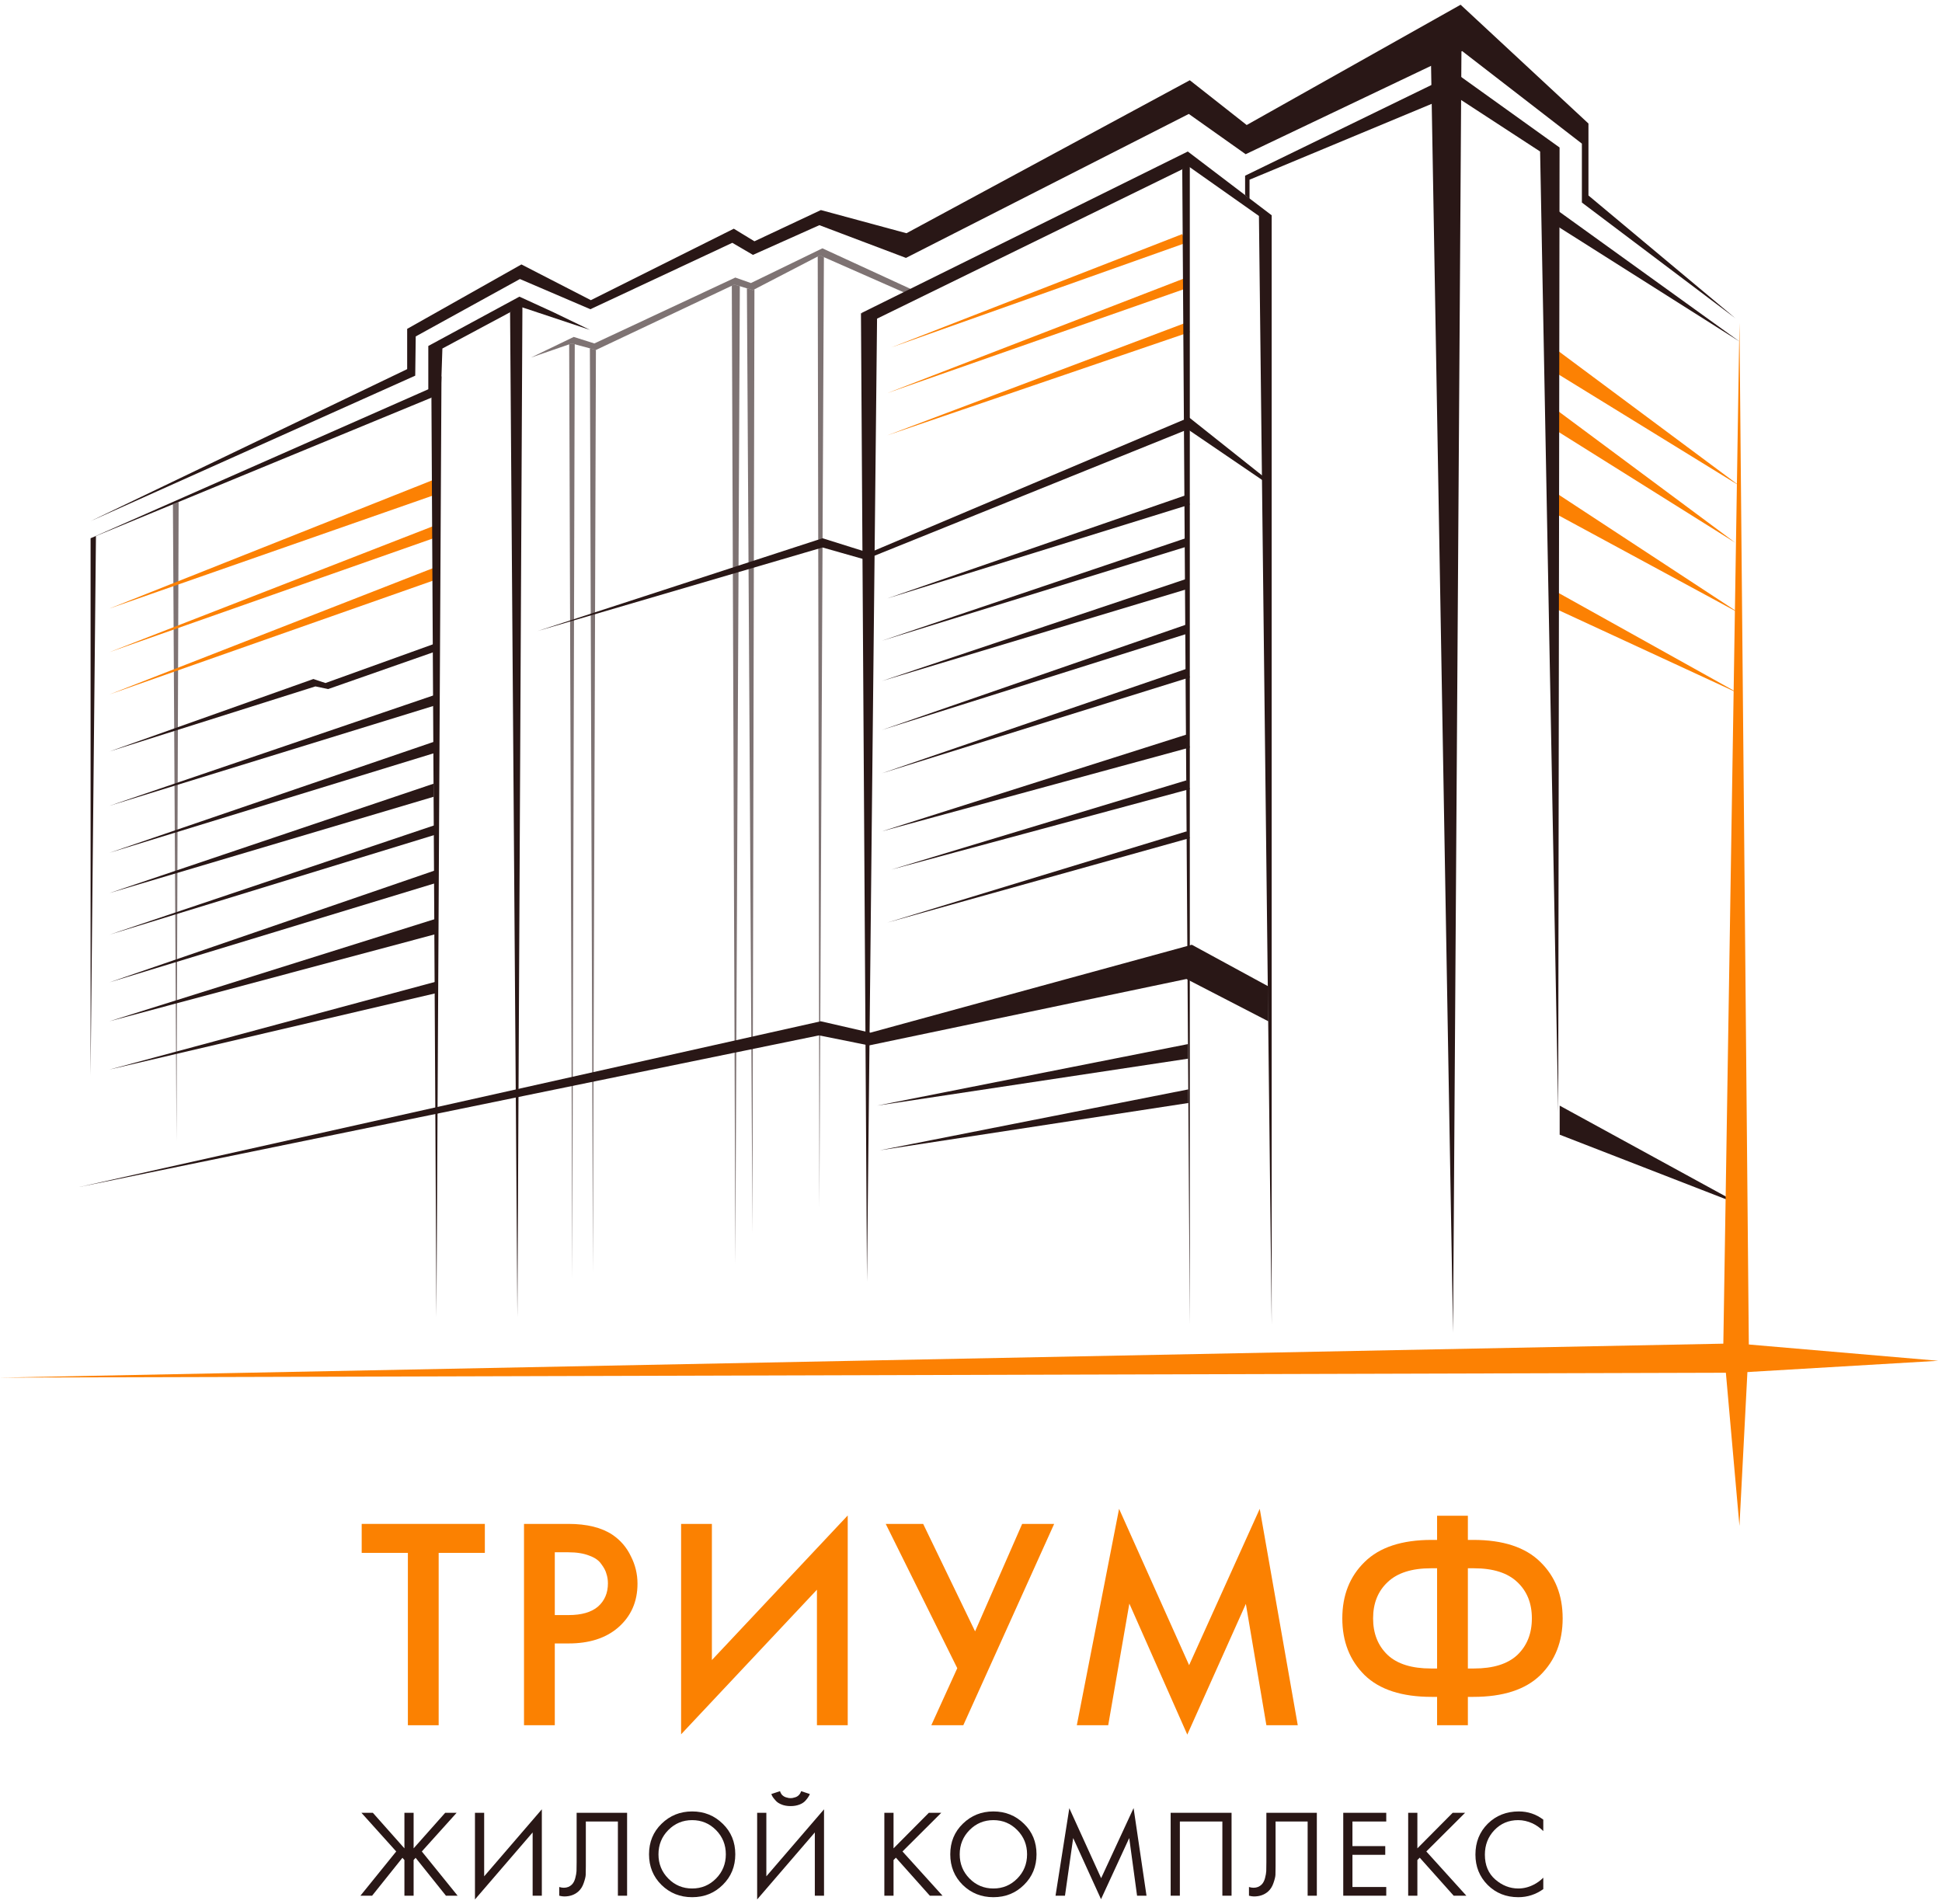 <svg width="205" height="201" viewBox="0 0 205 201" fill="none" xmlns="http://www.w3.org/2000/svg">
<path d="M9.562 55.009L42.981 38.965V34.714L55.041 27.914L62.373 31.685L77.461 24.142L79.639 25.47L86.653 22.174L95.687 24.619L125.597 8.47L131.603 13.197L154.184 0.5L167.679 13.039V20.634L183.191 33.596L166.986 21.38V15.161L154.342 5.388L131.494 16.278L125.492 12.027L95.635 27.224L86.495 23.768L79.482 26.905L77.304 25.631L62.321 32.641L54.883 29.454L43.885 35.512L43.832 39.654L9.562 55.009Z" fill="#291716"/>
<path d="M9.562 56.816L45.212 41.09V36.52L54.831 31.314L58.459 32.978L62.268 34.819L54.936 32.378L46.7 36.787L46.539 41.566L9.562 56.816Z" fill="#291716"/>
<path d="M9.562 56.816V113.54L10.129 56.583L9.562 56.816Z" fill="#291716"/>
<path opacity="0.6" d="M18.254 53.232L18.633 120.482L18.857 52.984L18.254 53.232Z" fill="#291716"/>
<path d="M11.546 64.238L45.745 50.653V52.291L11.546 64.238Z" fill="#FC8103"/>
<path d="M45.849 55.492L11.546 68.841L45.763 56.816L45.849 55.492Z" fill="#FC8103"/>
<path d="M45.849 59.916L11.546 73.306L45.849 61.243V59.916Z" fill="#FC8103"/>
<path d="M45.763 67.99L34.356 72.099L33.082 71.675L11.546 79.326L33.295 72.455L34.641 72.736L45.763 68.841V67.99Z" fill="#291716"/>
<path d="M46.044 73.306L11.546 85.061L46.071 74.419L46.044 73.306Z" fill="#291716"/>
<path d="M46.116 78.194L11.546 90.021L45.992 79.45L46.116 78.194Z" fill="#291716"/>
<path d="M11.546 94.272L45.763 82.726V84.109L11.546 94.272Z" fill="#291716"/>
<path d="M46.116 87.029L11.546 98.665L46.052 88.079L46.116 87.029Z" fill="#291716"/>
<path d="M46.071 91.828L11.546 103.696L46.071 93.188V91.828Z" fill="#291716"/>
<path d="M46.071 96.963L11.546 107.804L46.071 98.583V96.963Z" fill="#291716"/>
<path d="M46.071 103.609L11.546 112.902L46.003 104.843L46.071 103.609Z" fill="#291716"/>
<path d="M45.542 42.008L46.071 139.045L46.603 39.707L45.542 42.008Z" fill="#291716"/>
<path d="M53.845 32.959L54.617 139.045L55.149 31.846L53.845 32.959Z" fill="#291716"/>
<path opacity="0.6" d="M56.052 37.742L60.565 35.565L62.743 36.254L77.621 29.297L79.267 29.878L86.813 26.212L96.162 30.515L95.472 30.89L86.547 26.958L79.481 30.624L77.513 30.039L62.904 36.944L60.355 36.254L56.052 37.742Z" fill="#291716"/>
<path opacity="0.6" d="M60.083 36.348L60.409 134.97L60.672 36.34L60.357 36.254L60.083 36.348Z" fill="#291716"/>
<path opacity="0.6" d="M62.269 36.772L62.587 134.281L62.906 36.944L62.269 36.772Z" fill="#291716"/>
<path d="M124.801 24.709L94.077 36.678L125.202 25.631L124.801 24.709Z" fill="#FC8103"/>
<path d="M125.201 29.312L93.652 41.499L125.201 30.448V29.312Z" fill="#FC8103"/>
<path opacity="0.6" d="M77.251 30.163L77.622 133.43L78.098 30.212L77.513 30.039L77.251 30.163Z" fill="#291716"/>
<path opacity="0.6" d="M78.845 30.433L79.43 130.187L79.639 30.541L79.482 30.624L78.845 30.433Z" fill="#291716"/>
<path opacity="0.6" d="M86.32 27.078L86.496 127.481L86.973 27.141L86.549 26.958L86.32 27.078Z" fill="#291716"/>
<path d="M8.359 125.299L86.645 107.804L91.879 109.007L125.811 99.726L133.886 104.119V107.804L125.245 103.34L91.736 110.353L86.462 109.292L8.359 125.299Z" fill="#291716"/>
<path d="M125.201 34.058L93.652 45.959L125.598 35.051L125.201 34.058Z" fill="#FC8103"/>
<path d="M56.743 66.611L86.83 56.816L91.737 58.356L125.527 44.066L133.815 50.653V51.061L125.388 45.322L91.313 59.065L86.826 57.79L56.743 66.611Z" fill="#291716"/>
<path d="M90.884 33.068L91.521 135.289L92.586 33.349L90.884 33.068Z" fill="#291716"/>
<path d="M90.884 33.068L125.386 15.993L134.24 22.726V139.825L132.895 22.797L125.457 17.552L92.586 33.634L90.884 33.068Z" fill="#291716"/>
<path d="M124.8 17.875L125.598 139.825V16.986L124.8 17.875Z" fill="#291716"/>
<path d="M125.201 52.265L93.652 63.173L125.598 53.258L125.201 52.265Z" fill="#291716"/>
<path d="M125.201 56.8L93.083 67.638L125.201 57.719V56.8Z" fill="#291716"/>
<path d="M125.201 61.119L93.083 71.889L125.201 62.217V61.119Z" fill="#291716"/>
<path d="M125.201 65.936L93.083 77.058L125.201 66.929V65.936Z" fill="#291716"/>
<path d="M125.201 70.614L93.083 81.628L125.599 71.499L125.201 70.614Z" fill="#291716"/>
<path d="M125.201 77.553L93.083 87.757L125.599 78.902L125.201 77.553Z" fill="#291716"/>
<path d="M163.994 36.678L183.618 51.275L163.356 38.807L163.994 36.678Z" fill="#FC8103"/>
<path d="M125.224 82.374L94.077 91.794L125.599 83.292L125.224 82.374Z" fill="#291716"/>
<path d="M163.853 62.217L183.619 73.234L163.853 64.095V62.217Z" fill="#FC8103"/>
<path d="M125.257 87.757L93.652 97.391L125.598 88.465L125.257 87.757Z" fill="#291716"/>
<path d="M125.405 110.211L92.586 116.707L125.413 111.751L125.405 110.211Z" fill="#291716"/>
<path d="M125.435 114.994L92.871 121.423L125.443 116.43L125.435 114.994Z" fill="#291716"/>
<path d="M183.19 57.295L163.356 42.559L163.638 45.041L183.19 57.295Z" fill="#FC8103"/>
<path d="M131.434 20.593V18.546L151.95 8.56V10.621L131.902 18.969V20.994L131.434 20.593Z" fill="#291716"/>
<path d="M183.619 64.733L163.853 51.77V54.038L183.619 64.733Z" fill="#FC8103"/>
<path d="M151.032 5.085L153.386 140.672L154.29 2.678L151.032 5.085Z" fill="#291716"/>
<path d="M154.067 7.997L164.63 15.569L164.488 117.389L162.576 15.993L153.774 10.254L154.067 7.997Z" fill="#291716"/>
<path d="M183.618 36.044L163.356 21.451V23.22L183.618 36.044Z" fill="#291716"/>
<path d="M164.641 116.707V119.774L183.327 127.031C183.338 127.036 183.351 127.036 183.362 127.032C183.373 127.028 183.382 127.019 183.387 127.008C183.392 126.997 183.393 126.985 183.389 126.974C183.384 126.962 183.376 126.953 183.365 126.948L164.641 116.707Z" fill="#291716"/>
<path d="M183.619 34.058L181.917 141.879L183.619 161.076L184.608 141.947L183.619 34.058Z" fill="#FC8103"/>
<path d="M0 145.418L183.262 141.808L204.6 143.641L183.262 144.901L0 145.418Z" fill="#FC8103"/>
<path d="M51.181 163.919H46.306V182.113H43.056V163.919H38.181V160.86H51.181V163.919Z" fill="#FB8101"/>
<path d="M55.315 160.86H59.998C61.953 160.86 63.504 161.243 64.651 162.007C65.5 162.581 66.148 163.335 66.594 164.27C67.062 165.183 67.295 166.15 67.295 167.169C67.295 169.081 66.605 170.632 65.224 171.821C63.928 172.926 62.197 173.478 60.03 173.478H58.565V182.113H55.315V160.86ZM58.565 163.855V170.483H60.03C61.39 170.483 62.42 170.186 63.121 169.591C63.822 168.975 64.173 168.157 64.173 167.137C64.173 166.776 64.12 166.436 64.013 166.118C63.928 165.799 63.748 165.459 63.472 165.098C63.217 164.716 62.792 164.418 62.197 164.206C61.602 163.972 60.87 163.855 59.998 163.855H58.565Z" fill="#FB8101"/>
<path d="M86.237 182.113V167.806L71.898 183.069V160.86H75.148V175.231L89.487 159.968V182.113H86.237Z" fill="#FB8101"/>
<path d="M93.499 160.86H97.45L102.931 172.204L107.901 160.86H111.279L101.688 182.113H98.31L101.051 176.091L93.499 160.86Z" fill="#FB8101"/>
<path d="M116.984 182.113H113.67L118.131 159.267L125.524 175.772L132.98 159.267L136.994 182.113H133.681L131.514 169.304L125.332 183.101L119.215 169.272L116.984 182.113Z" fill="#FB8101"/>
<path d="M151.701 182.113V179.118H151.128C147.984 179.118 145.626 178.353 144.054 176.824C142.482 175.273 141.696 173.276 141.696 170.833C141.696 168.391 142.482 166.404 144.054 164.875C145.626 163.324 147.984 162.549 151.128 162.549H151.701V160H154.951V162.549H155.525C158.669 162.549 161.027 163.324 162.598 164.875C164.17 166.404 164.956 168.391 164.956 170.833C164.956 173.276 164.17 175.273 162.598 176.824C161.027 178.353 158.669 179.118 155.525 179.118H154.951V182.113H151.701ZM151.701 176.123V165.544H151.064C149.025 165.544 147.495 166.033 146.476 167.01C145.456 167.966 144.946 169.24 144.946 170.833C144.946 172.427 145.456 173.712 146.476 174.689C147.495 175.645 149.025 176.123 151.064 176.123H151.701ZM154.951 165.544V176.123H155.589C157.628 176.123 159.157 175.645 160.177 174.689C161.196 173.712 161.706 172.427 161.706 170.833C161.706 169.24 161.196 167.966 160.177 167.01C159.157 166.033 157.628 165.544 155.589 165.544H154.951Z" fill="#FB8101"/>
<path d="M42.691 191.355H43.662V195.108L46.995 191.355H48.202L44.528 195.436L48.307 200.106H47.074L43.872 196.105L43.662 196.341V200.106H42.691V196.341L42.481 196.105L39.28 200.106H38.047L41.825 195.436L38.152 191.355H39.359L42.691 195.108V191.355Z" fill="#291716"/>
<path d="M56.226 200.106V193.428L50.138 200.5V191.355H51.109V198.06L57.197 190.988V200.106H56.226Z" fill="#291716"/>
<path d="M60.87 191.355H66.197V200.106H65.226V192.274H61.841V196.971C61.841 197.382 61.836 197.692 61.828 197.902C61.819 198.103 61.749 198.392 61.618 198.768C61.495 199.136 61.307 199.433 61.053 199.66C60.66 200.01 60.161 200.185 59.558 200.185C59.418 200.185 59.243 200.159 59.033 200.106V199.188C59.208 199.24 59.37 199.267 59.518 199.267C59.86 199.267 60.144 199.153 60.371 198.926C60.529 198.768 60.647 198.545 60.725 198.256C60.804 197.959 60.848 197.71 60.857 197.509C60.865 197.307 60.87 196.997 60.87 196.577V191.355Z" fill="#291716"/>
<path d="M76.292 198.965C75.418 199.831 74.342 200.264 73.065 200.264C71.788 200.264 70.707 199.831 69.824 198.965C68.949 198.099 68.512 197.023 68.512 195.737C68.512 194.443 68.954 193.367 69.837 192.51C70.721 191.644 71.796 191.211 73.065 191.211C74.333 191.211 75.409 191.644 76.292 192.51C77.176 193.367 77.618 194.443 77.618 195.737C77.618 197.023 77.176 198.099 76.292 198.965ZM75.584 193.179C74.893 192.479 74.053 192.129 73.065 192.129C72.076 192.129 71.237 192.479 70.546 193.179C69.855 193.879 69.509 194.732 69.509 195.737C69.509 196.743 69.855 197.596 70.546 198.296C71.237 198.996 72.076 199.345 73.065 199.345C74.053 199.345 74.893 198.996 75.584 198.296C76.275 197.596 76.62 196.743 76.62 195.737C76.62 194.732 76.275 193.879 75.584 193.179Z" fill="#291716"/>
<path d="M86.014 200.106V193.428L79.926 200.5V191.355H80.897V198.06L86.985 190.988V200.106H86.014ZM81.422 189.374L82.34 189.072C82.392 189.239 82.471 189.378 82.576 189.492C82.69 189.597 82.812 189.671 82.944 189.715C83.084 189.75 83.189 189.776 83.258 189.794C83.328 189.803 83.394 189.807 83.455 189.807C83.516 189.807 83.582 189.803 83.652 189.794C83.722 189.776 83.823 189.75 83.954 189.715C84.094 189.671 84.216 189.597 84.321 189.492C84.435 189.378 84.518 189.239 84.57 189.072L85.489 189.374C85.454 189.47 85.401 189.571 85.331 189.676C85.27 189.781 85.165 189.916 85.016 190.083C84.868 190.249 84.658 190.384 84.387 190.489C84.116 190.594 83.805 190.647 83.455 190.647C83.105 190.647 82.795 190.594 82.524 190.489C82.253 190.384 82.043 190.249 81.894 190.083C81.745 189.916 81.636 189.781 81.566 189.676C81.505 189.571 81.457 189.47 81.422 189.374Z" fill="#291716"/>
<path d="M94.323 191.355V195.108L98.05 191.355H99.362L95.268 195.436L99.493 200.106H98.154L94.573 196.092L94.323 196.341V200.106H93.353V191.355H94.323Z" fill="#291716"/>
<path d="M108.091 198.965C107.217 199.831 106.141 200.264 104.864 200.264C103.587 200.264 102.507 199.831 101.623 198.965C100.748 198.099 100.311 197.023 100.311 195.737C100.311 194.443 100.753 193.367 101.636 192.51C102.52 191.644 103.595 191.211 104.864 191.211C106.132 191.211 107.208 191.644 108.091 192.51C108.975 193.367 109.416 194.443 109.416 195.737C109.416 197.023 108.975 198.099 108.091 198.965ZM107.383 193.179C106.692 192.479 105.852 192.129 104.864 192.129C103.875 192.129 103.036 192.479 102.345 193.179C101.654 193.879 101.308 194.732 101.308 195.737C101.308 196.743 101.654 197.596 102.345 198.296C103.036 198.996 103.875 199.345 104.864 199.345C105.852 199.345 106.692 198.996 107.383 198.296C108.074 197.596 108.419 196.743 108.419 195.737C108.419 194.732 108.074 193.879 107.383 193.179Z" fill="#291716"/>
<path d="M112.42 200.106H111.423L112.879 190.87L116.238 198.256L119.663 190.857L121.027 200.106H120.03L119.203 194.019L116.225 200.474L113.286 194.019L112.42 200.106Z" fill="#291716"/>
<path d="M123.576 191.355H130.005V200.106H129.034V192.274H124.547V200.106H123.576V191.355Z" fill="#291716"/>
<path d="M133.68 191.355H139.007V200.106H138.036V192.274H134.651V196.971C134.651 197.382 134.647 197.692 134.638 197.902C134.629 198.103 134.559 198.392 134.428 198.768C134.305 199.136 134.117 199.433 133.864 199.66C133.47 200.01 132.972 200.185 132.368 200.185C132.228 200.185 132.053 200.159 131.843 200.106V199.188C132.018 199.24 132.18 199.267 132.329 199.267C132.67 199.267 132.954 199.153 133.181 198.926C133.339 198.768 133.457 198.545 133.536 198.256C133.614 197.959 133.658 197.71 133.667 197.509C133.676 197.307 133.68 196.997 133.68 196.577V191.355Z" fill="#291716"/>
<path d="M146.334 191.355V192.274H142.766V194.871H146.229V195.79H142.766V199.188H146.334V200.106H141.795V191.355H146.334Z" fill="#291716"/>
<path d="M149.62 191.355V195.108L153.346 191.355H154.658L150.564 195.436L154.789 200.106H153.451L149.869 196.092L149.62 196.341V200.106H148.649V191.355H149.62Z" fill="#291716"/>
<path d="M162.912 192.077V193.284C162.562 192.934 162.182 192.663 161.771 192.47C161.272 192.243 160.769 192.129 160.262 192.129C159.256 192.129 158.416 192.484 157.743 193.192C157.078 193.892 156.746 194.753 156.746 195.777C156.746 196.879 157.109 197.749 157.834 198.388C158.569 199.026 159.383 199.345 160.275 199.345C160.835 199.345 161.377 199.21 161.902 198.939C162.269 198.755 162.606 198.51 162.912 198.204V199.411C162.116 199.98 161.237 200.264 160.275 200.264C158.98 200.264 157.9 199.831 157.034 198.965C156.177 198.099 155.748 197.032 155.748 195.764C155.748 194.46 156.181 193.376 157.047 192.51C157.922 191.644 159.015 191.211 160.327 191.211C161.289 191.211 162.151 191.5 162.912 192.077Z" fill="#291716"/>
</svg>
